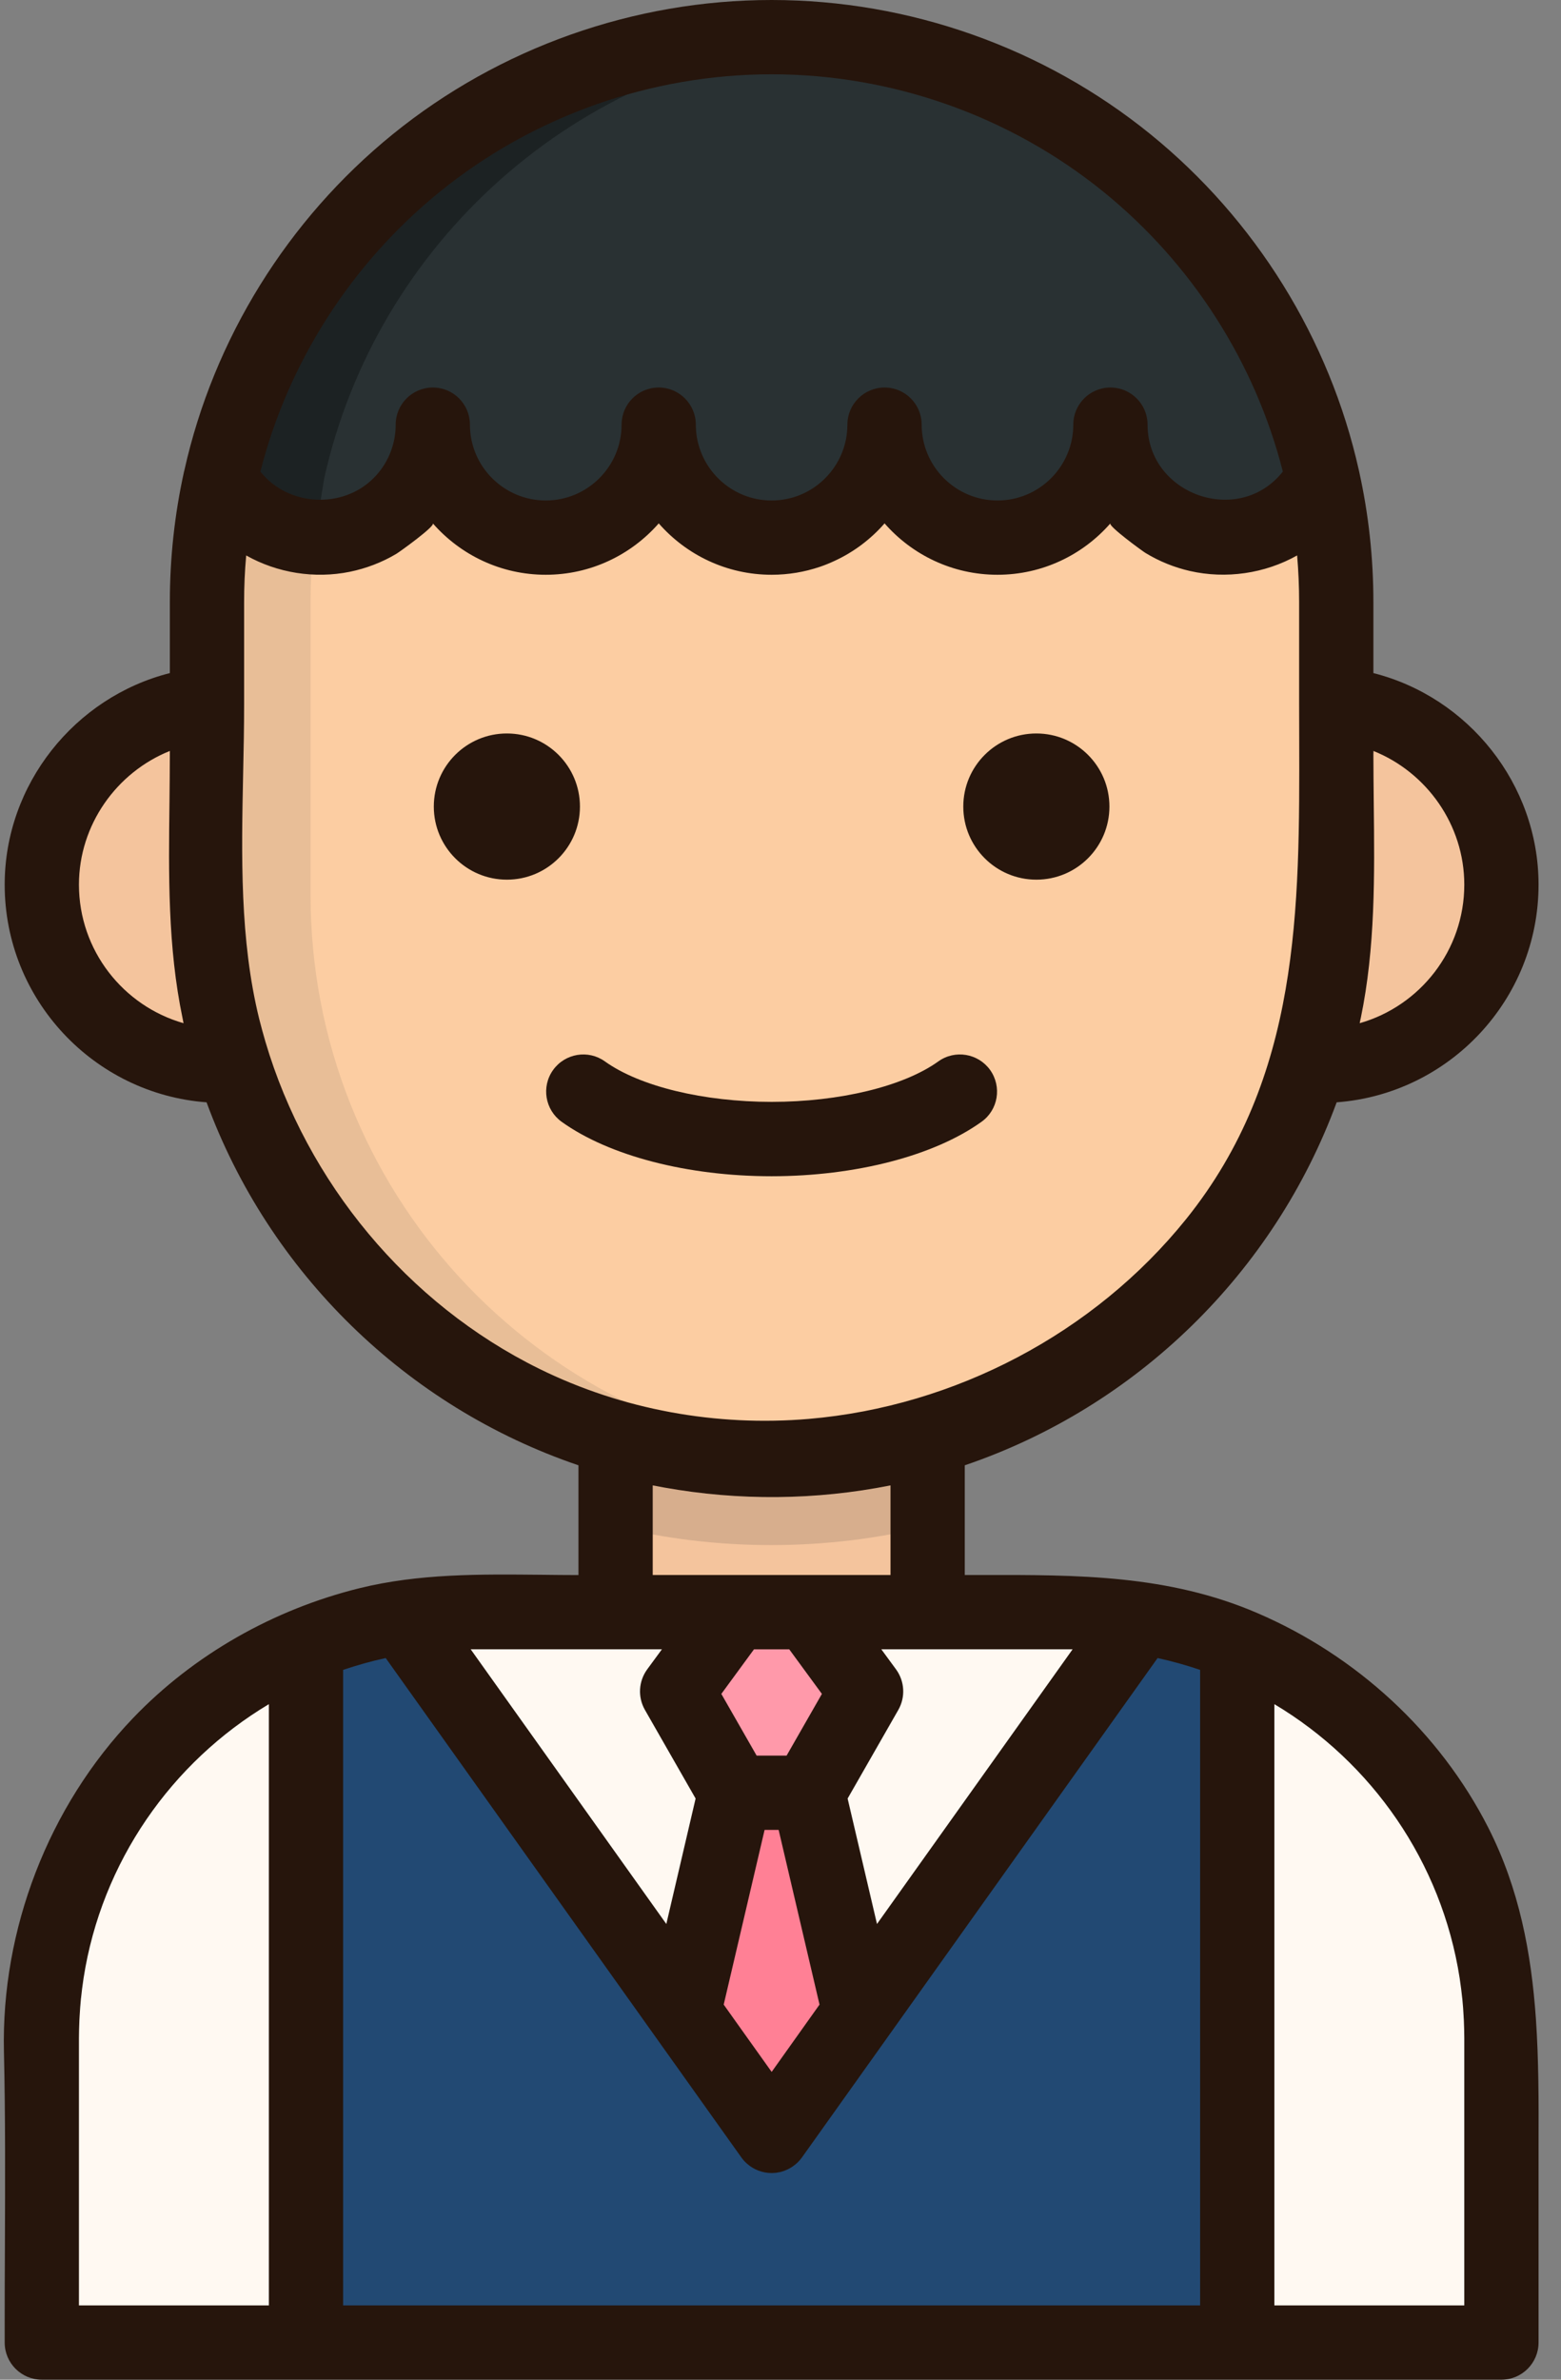 <svg width="21" height="32" viewBox="0 0 21 32" fill="none" xmlns="http://www.w3.org/2000/svg">
<rect x="0" y="0" width="21" height="32" fill="#808080" stroke="none"/>
<path d="M2.993 9.461C1.648 9.461 0.557 10.551 0.557 11.896C0.557 13.242 1.648 14.332 2.993 14.332H4.111V9.461H2.993Z" fill="#F4C49D"/>
<path d="M17.757 9.461C19.102 9.461 20.193 10.551 20.193 11.896C20.193 13.242 19.102 14.332 17.757 14.332H16.639V9.461H17.757Z" fill="#F4C49D"/>
<rect x="8.276" y="17.586" width="4.198" height="4.759" fill="#F4C49D"/>
<path opacity="0.15" d="M8.276 20.527C8.949 20.69 9.652 20.777 10.375 20.777C11.098 20.777 11.801 20.69 12.474 20.527V17.399H8.276L8.276 20.527Z" fill="#333333"/>
<path d="M3.393 5.099C2.998 6.018 2.779 7.031 2.779 8.096V12.037C2.779 16.232 6.18 19.632 10.375 19.632C14.57 19.632 17.971 16.232 17.971 12.037V8.096C17.971 7.022 17.748 6.001 17.347 5.075L3.393 5.099Z" fill="#FCCDA2"/>
<path d="M14.466 21.679H6.284C3.121 21.679 0.557 24.243 0.557 27.406V31.5H20.193V27.406C20.193 24.243 17.629 21.679 14.466 21.679Z" fill="#224973"/>
<path d="M4.111 22.107C2.026 22.963 0.557 25.013 0.557 27.406V31.5H4.111V22.107Z" fill="#FFF9F2"/>
<path d="M16.639 22.107C18.724 22.963 20.193 25.013 20.193 27.406V31.5H16.639V22.107Z" fill="#FFF9F2"/>
<path d="M10.375 28.722C10.375 28.722 13.716 24.033 15.345 21.746C15.059 21.702 14.765 21.679 14.466 21.679H6.284C5.985 21.679 5.691 21.702 5.405 21.746L10.375 28.722Z" fill="#FFF9F2"/>
<path d="M10.866 21.679L11.646 22.744L10.866 24.107H9.884L9.104 22.744L9.884 21.679H10.866Z" fill="#FF99AA"/>
<path d="M11.558 27.062L10.866 24.107H9.884L9.193 27.062L10.375 28.722L11.558 27.062Z" fill="#FF8095"/>
<path d="M10.375 0.5C6.751 0.5 3.72 3.038 2.962 6.434C3.219 6.908 3.721 7.23 4.298 7.23C5.137 7.23 5.817 6.549 5.817 5.71C5.817 6.55 6.498 7.23 7.337 7.23C8.176 7.23 8.856 6.549 8.856 5.71C8.856 6.55 9.536 7.23 10.375 7.23C11.214 7.23 11.894 6.549 11.894 5.71C11.894 6.55 12.574 7.23 13.413 7.23C14.252 7.23 14.932 6.549 14.932 5.71C14.932 6.55 15.613 7.23 16.452 7.23C17.029 7.23 17.531 6.908 17.788 6.434C17.03 3.038 13.999 0.5 10.375 0.5Z" fill="#293133"/>
<path opacity="0.1" d="M3.393 5.099C2.998 6.018 2.779 7.031 2.779 8.095V12.036C2.779 16.232 6.18 19.632 10.375 19.632C10.611 19.632 10.844 19.621 11.075 19.6C7.207 19.247 4.178 15.996 4.178 12.036V8.095C4.178 7.031 4.397 6.018 4.792 5.099C4.792 5.099 3.393 5.099 3.393 5.099Z" fill="#333333"/>
<path d="M4.361 6.434C5.069 3.259 7.765 0.834 11.074 0.532C10.844 0.511 10.611 0.5 10.375 0.5C6.751 0.5 3.72 3.038 2.962 6.434C3.219 6.908 3.656 7.225 4.233 7.225L4.361 6.434Z" fill="#1C2223"/>
<circle cx="6.819" cy="10.846" r="0.983" fill="#26150C"/>
<circle cx="13.942" cy="10.846" r="0.983" fill="#26150C"/>
<path fill-rule="evenodd" clip-rule="evenodd" d="M20.662 27.142C20.6 26.261 20.439 25.4 20.023 24.579C19.366 23.288 18.245 22.263 16.917 21.692C15.718 21.175 14.495 21.177 13.224 21.179L12.979 21.179V19.704C15.294 18.918 17.141 17.111 17.982 14.823C19.498 14.71 20.698 13.441 20.698 11.896C20.698 10.544 19.753 9.374 18.476 9.051V8.095C18.476 7.505 18.412 6.915 18.285 6.343L18.281 6.325C17.887 4.557 16.891 2.952 15.477 1.805C14.042 0.641 12.232 0 10.38 0C8.529 0 6.719 0.641 5.284 1.805C3.87 2.952 2.874 4.557 2.48 6.326L2.476 6.341C2.349 6.914 2.285 7.505 2.285 8.096V9.051C1.008 9.374 0.063 10.545 0.063 11.896C0.063 13.441 1.263 14.71 2.779 14.823C3.62 17.111 5.467 18.918 7.782 19.704V21.18C7.615 21.18 7.449 21.178 7.282 21.176H7.282H7.282H7.282H7.282H7.282H7.281H7.281H7.281H7.281H7.281H7.281C6.46 21.168 5.638 21.159 4.835 21.357C3.685 21.641 2.611 22.246 1.79 23.103C0.651 24.292 0.015 25.946 0.053 27.591C0.073 28.462 0.069 29.334 0.066 30.206C0.064 30.545 0.063 30.883 0.063 31.222V31.5C0.063 31.776 0.287 32 0.563 32H4.116H16.645H20.198C20.474 32 20.698 31.776 20.698 31.5V29.128C20.698 29.033 20.698 28.938 20.698 28.843C20.7 28.272 20.701 27.703 20.662 27.142ZM18.481 10.804V10.804C18.479 10.583 18.476 10.363 18.476 10.143L18.476 10.138C18.477 10.126 18.478 10.099 18.476 10.098C19.193 10.385 19.699 11.092 19.699 11.896C19.699 12.78 19.103 13.528 18.292 13.759C18.295 13.745 18.298 13.731 18.3 13.717L18.3 13.717L18.306 13.692C18.503 12.743 18.492 11.771 18.481 10.804ZM2.285 10.098C1.569 10.385 1.062 11.092 1.062 11.896C1.062 12.78 1.658 13.528 2.469 13.759C2.467 13.747 2.464 13.734 2.462 13.722L2.456 13.692C2.256 12.736 2.268 11.757 2.28 10.783C2.282 10.554 2.285 10.325 2.285 10.098ZM3.617 31.001H1.062V27.406C1.062 27.325 1.065 27.245 1.068 27.166L1.068 27.166C1.069 27.148 1.07 27.13 1.071 27.113C1.076 27.032 1.081 26.952 1.089 26.873L1.09 26.869C1.098 26.787 1.109 26.705 1.121 26.624L1.124 26.602C1.367 25.036 2.308 23.698 3.617 22.916V31.001ZM14.43 22.178L14.43 22.178V22.178H14.43ZM12.48 22.178H14.43L11.798 25.872L11.403 24.185L12.085 22.993C12.183 22.821 12.171 22.609 12.055 22.449L11.856 22.178H12.48ZM10.582 23.608H10.179L9.704 22.778L10.143 22.179H10.618L11.057 22.778L10.582 23.608ZM10.381 27.861L11.025 26.956L10.475 24.607H10.286L9.736 26.956L9.906 27.195L10.381 27.861ZM10.872 21.179H9.889H8.781V19.974C8.832 19.984 8.884 19.993 8.935 20.003C9.94 20.183 10.979 20.174 11.98 19.974V21.179H10.872ZM10.381 0.999C8.758 0.999 7.171 1.561 5.914 2.581C4.728 3.543 3.877 4.872 3.503 6.341L3.509 6.349C3.878 6.808 4.607 6.848 5.024 6.431C5.094 6.362 5.153 6.283 5.2 6.196C5.232 6.138 5.258 6.077 5.277 6.013C5.307 5.918 5.323 5.816 5.323 5.711C5.323 5.435 5.547 5.211 5.823 5.211C6.099 5.211 6.322 5.435 6.322 5.711C6.322 6.273 6.78 6.73 7.342 6.73C7.904 6.73 8.362 6.273 8.362 5.711C8.362 5.435 8.585 5.211 8.861 5.211C9.137 5.211 9.361 5.435 9.361 5.711C9.361 5.816 9.377 5.918 9.407 6.013C9.536 6.428 9.924 6.73 10.38 6.73C10.591 6.73 10.787 6.666 10.95 6.556C11.221 6.372 11.4 6.062 11.4 5.71C11.4 5.435 11.624 5.211 11.9 5.211C12.176 5.211 12.399 5.435 12.399 5.71C12.399 6.273 12.857 6.73 13.419 6.73C13.981 6.73 14.439 6.273 14.439 5.71C14.439 5.435 14.662 5.211 14.938 5.211C15.214 5.211 15.438 5.435 15.438 5.71C15.438 6.649 16.66 7.085 17.252 6.349L17.258 6.341C16.884 4.872 16.033 3.543 14.847 2.581C13.59 1.561 12.003 0.999 10.381 0.999ZM3.571 14.009C3.541 13.907 3.513 13.804 3.487 13.701C3.225 12.638 3.248 11.506 3.271 10.398C3.278 10.086 3.284 9.776 3.284 9.47V8.095C3.284 7.886 3.293 7.677 3.312 7.469C3.73 7.705 4.234 7.785 4.705 7.689C4.925 7.644 5.138 7.563 5.331 7.448C5.378 7.42 5.856 7.076 5.823 7.038C6.193 7.461 6.737 7.729 7.342 7.729C7.947 7.729 8.491 7.461 8.862 7.038C9.232 7.461 9.776 7.729 10.381 7.729C10.608 7.729 10.826 7.691 11.03 7.622C11.098 7.599 11.164 7.572 11.228 7.542C11.486 7.423 11.715 7.25 11.9 7.038C12.27 7.461 12.814 7.729 13.419 7.729C14.024 7.729 14.568 7.461 14.938 7.038C14.907 7.074 15.365 7.408 15.409 7.435C15.594 7.548 15.797 7.63 16.007 7.678C16.492 7.789 17.017 7.713 17.45 7.469C17.468 7.677 17.477 7.886 17.477 8.095V9.47C17.477 9.619 17.478 9.768 17.478 9.917C17.484 12.229 17.491 14.486 15.957 16.393C14.72 17.93 12.845 18.912 10.882 19.08C9.637 19.186 8.374 18.958 7.252 18.405C5.479 17.531 4.13 15.899 3.571 14.009ZM8.905 22.178H8.281V22.178H6.332L8.964 25.872L9.358 24.185L8.676 22.993C8.578 22.821 8.59 22.609 8.706 22.449L8.905 22.178ZM16.145 31.001H4.616V22.455C4.803 22.392 4.994 22.338 5.189 22.296L9.305 28.073L9.974 29.012C9.997 29.044 10.024 29.074 10.055 29.1C10.144 29.177 10.26 29.221 10.381 29.221C10.396 29.221 10.41 29.22 10.424 29.219L10.431 29.218C10.434 29.218 10.438 29.218 10.441 29.218C10.453 29.216 10.464 29.214 10.476 29.211C10.48 29.21 10.485 29.21 10.49 29.209C10.493 29.208 10.496 29.208 10.499 29.207C10.502 29.206 10.505 29.206 10.508 29.205L10.514 29.203C10.623 29.172 10.72 29.106 10.788 29.012L15.573 22.296C15.768 22.338 15.959 22.392 16.145 22.455V31.001H16.145V31.001ZM17.144 31.001H19.699V27.406C19.699 27.325 19.696 27.245 19.693 27.166C19.692 27.155 19.692 27.145 19.691 27.135C19.691 27.127 19.691 27.12 19.69 27.113C19.686 27.032 19.68 26.953 19.672 26.873L19.671 26.869C19.663 26.787 19.652 26.705 19.64 26.624L19.637 26.602C19.394 25.036 18.454 23.698 17.144 22.916V31.001Z" fill="#26150C"/>
<path d="M13.204 15.085C13.429 14.925 13.48 14.613 13.32 14.388C13.159 14.164 12.847 14.112 12.623 14.273C12.154 14.609 11.295 14.817 10.381 14.817C9.466 14.817 8.607 14.609 8.138 14.273C7.914 14.112 7.602 14.164 7.441 14.388C7.28 14.612 7.332 14.924 7.556 15.085C8.195 15.543 9.251 15.817 10.381 15.817C11.51 15.816 12.565 15.543 13.204 15.085Z" fill="#26150C"/>
</svg>
